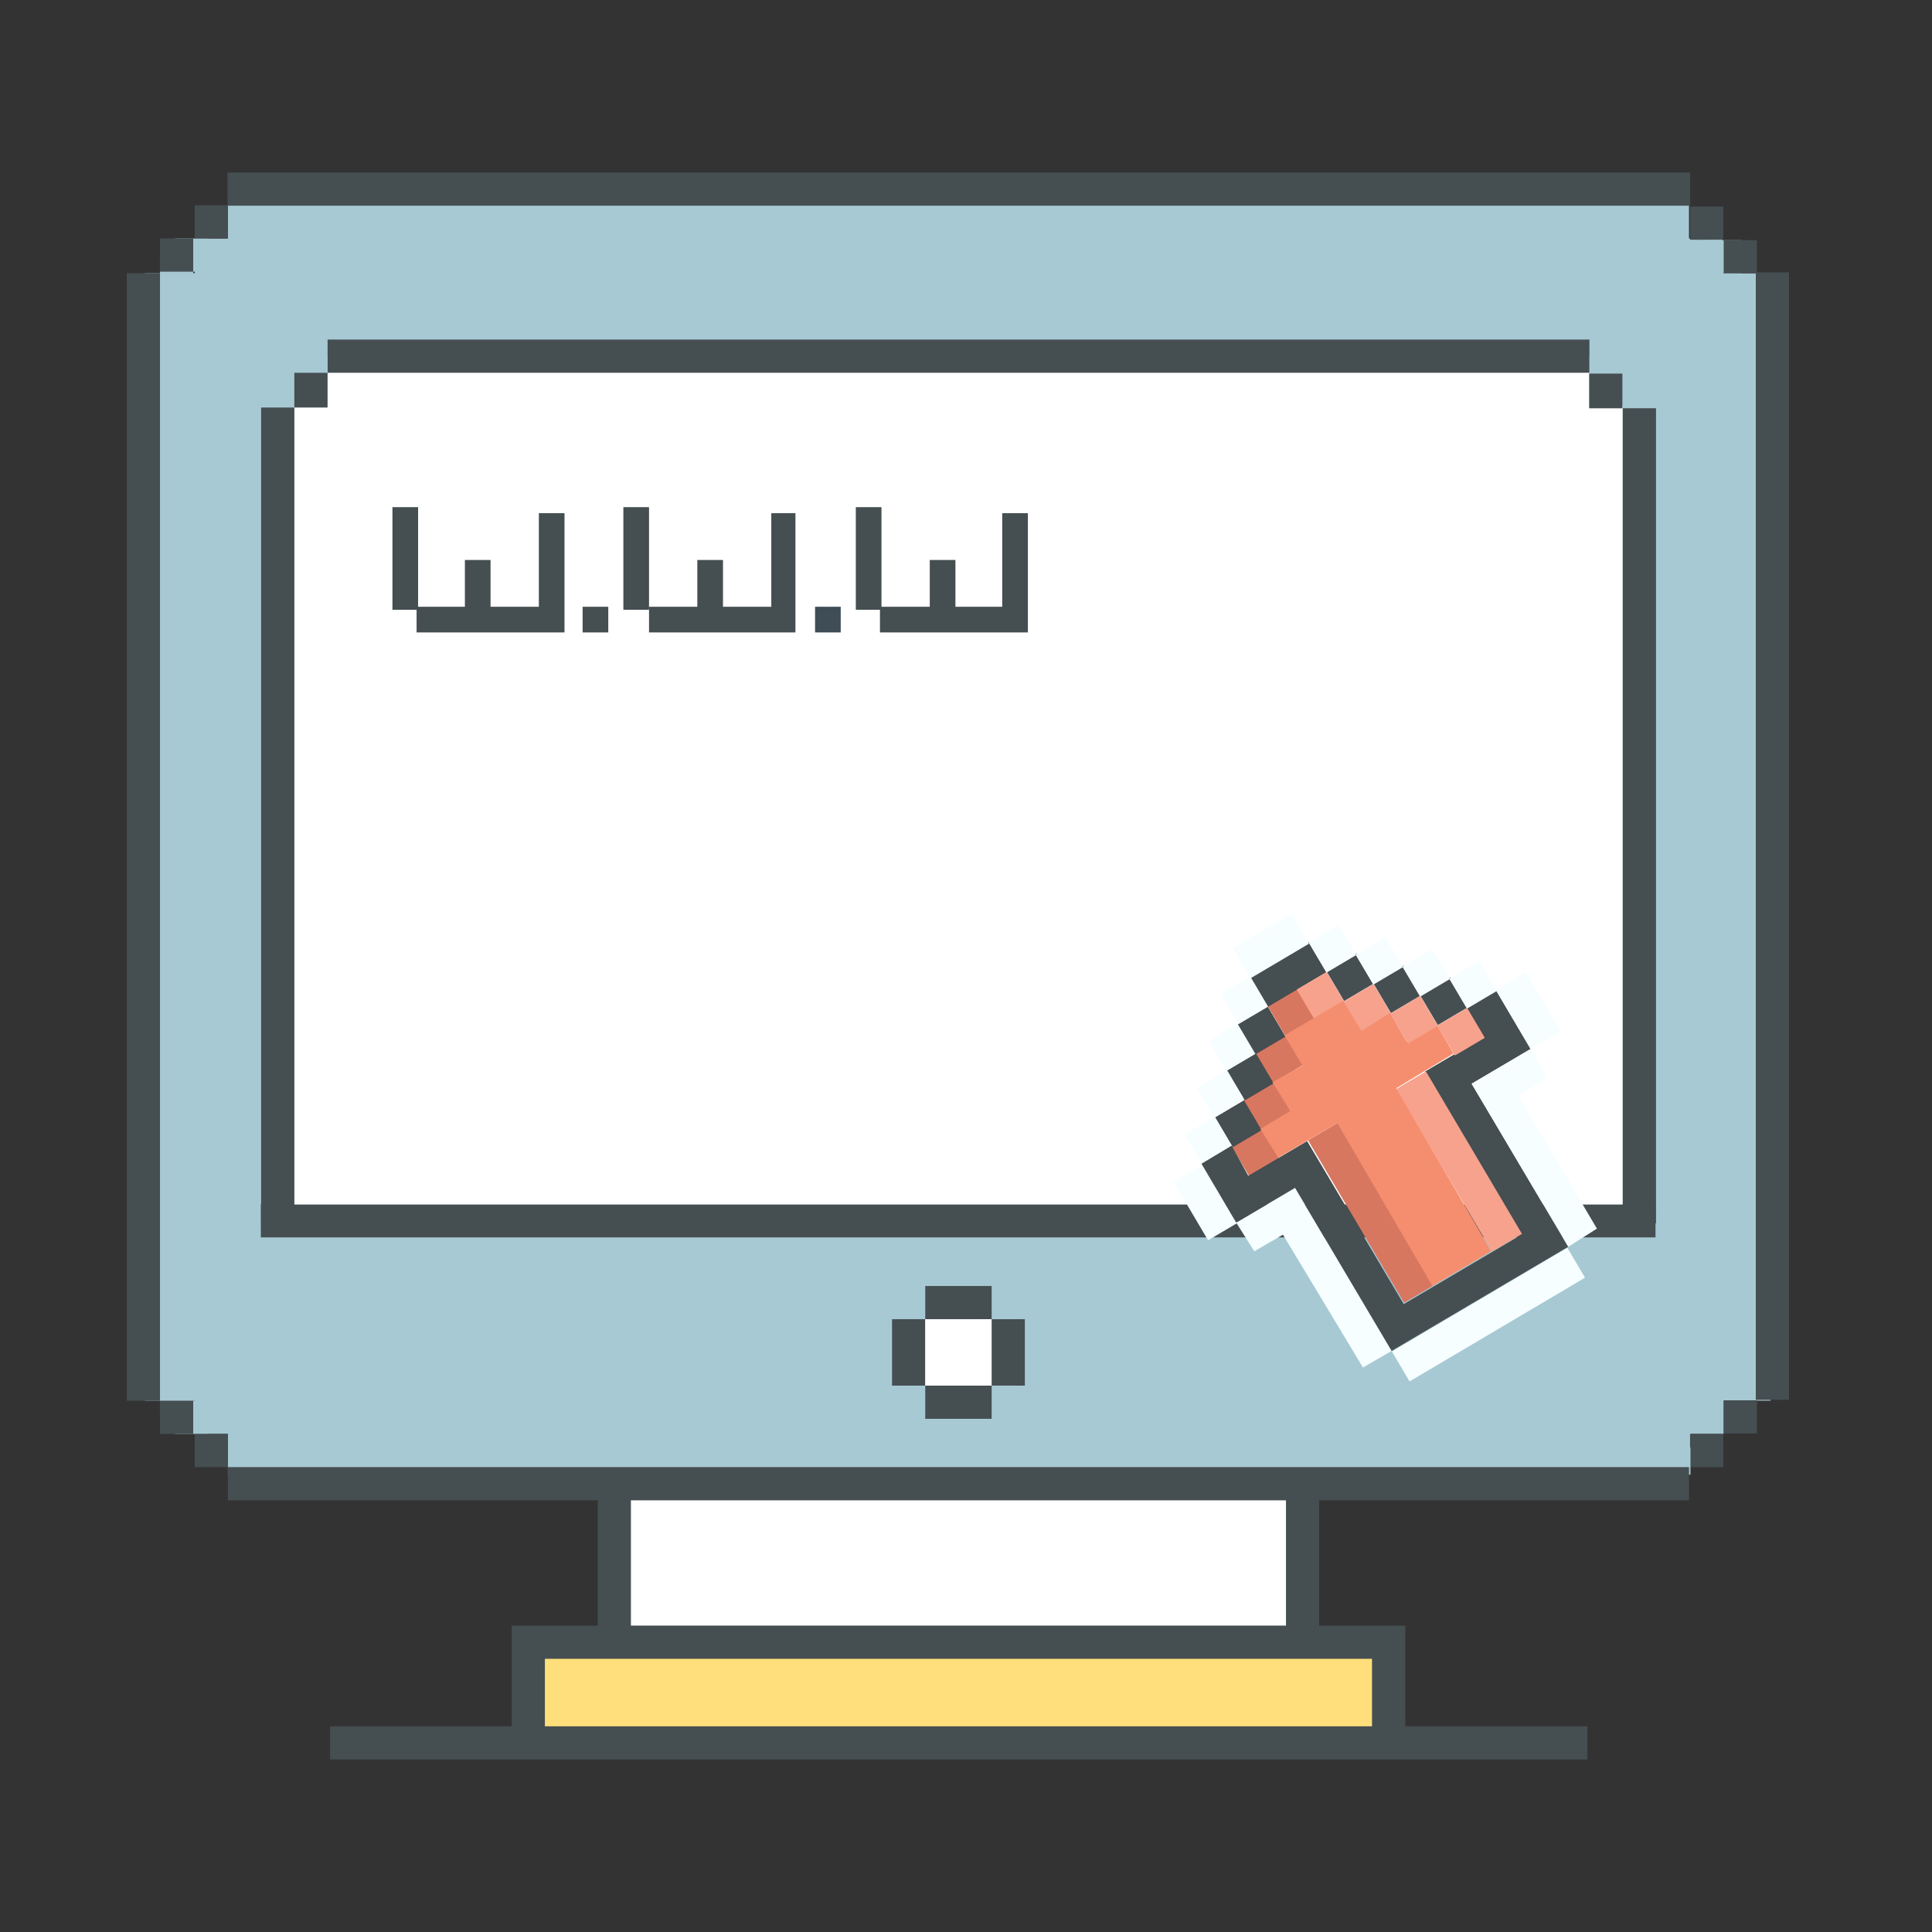 <?xml version="1.0" encoding="utf-8"?>
<!-- Generator: Adobe Illustrator 22.1.0, SVG Export Plug-In . SVG Version: 6.00 Build 0)  -->
<svg version="1.1" id="图层_1" xmlns="http://www.w3.org/2000/svg" xmlns:xlink="http://www.w3.org/1999/xlink" x="0px" y="0px"
	 viewBox="0 0 128 128" style="enable-background:new 0 0 128 128;" xml:space="preserve">
<rect x="0" y="0" width="128" height="128" fill="#333333" stroke="none"/>
<style type="text/css">
	.st0{fill:#F5A79B;}
	.st1{fill:#1CA1C4;}
	.st2{fill:#A7C9D4;}
	.st3{fill:#FFFFFF;}
	.st4{fill:#FFDF7B;}
	.st5{fill:#454E51;}
	.st6{fill:#3E4D56;}
	.st7{fill:#F7FEFF;}
	.st8{fill:#D87760;}
	.st9{fill:#F7A28D;}
	.st10{fill:#F58E6F;}
</style>
<rect x="41.6" y="98.7" class="st3" width="43.9" height="9.4"/>
<rect x="35.7" y="109.6" class="st4" width="55.6" height="5.1"/>
<rect x="9.6" y="18.1" class="st2" width="107.7" height="74.7"/>
<polygon class="st2" points="111.9,15.8 111.9,13.6 15.1,13.6 15.1,15.8 12.9,15.8 12.9,21.5 114.1,21.5 114.1,15.8 "/>
<rect x="12.9" y="87.3" class="st2" width="101.3" height="7.7"/>
<rect x="15.1" y="89.4" class="st2" width="96.9" height="7.8"/>
<rect x="62.4" y="-35.9" transform="matrix(6.123234e-17 -1 1 6.123234e-17 50.972 76.028)" class="st5" width="2.2" height="96.9"/>
<rect x="10.6" y="16.8" class="st2" width="2.2" height="2.2"/>
<rect x="116.4" y="18.1" transform="matrix(-1 -2.521388e-07 2.521388e-07 -1 234.926 110.843)" class="st5" width="2.2" height="74.7"/>
<rect x="111.9" y="13.6" transform="matrix(-1 -4.519020e-11 4.519020e-11 -1 226.07 29.483)" class="st5" width="2.2" height="2.2"/>
<rect x="113.1" y="15.8" transform="matrix(-1 -4.519020e-11 4.519020e-11 -1 228.498 33.911)" class="st2" width="2.2" height="2.2"/>
<rect x="62.4" y="73.8" transform="matrix(-1.836970e-16 1 -1 -1.836970e-16 178.972 51.972)" class="st5" width="2.2" height="83.3"/>
<polygon class="st5" points="33.9,107.7 33.9,108.8 33.9,109.9 33.9,115.8 36.1,115.8 36.1,109.9 90.9,109.9 90.9,115.5 93.1,115.5 
	93.1,109.9 93.1,108.8 93.1,107.7 "/>
<rect x="11.6" y="92.8" class="st2" width="2.2" height="2.2"/>
<rect x="111.9" y="95" transform="matrix(-1 4.436839e-11 -4.436839e-11 -1 226.07 192.202)" class="st5" width="2.2" height="2.2"/>
<rect x="114.1" y="92.8" transform="matrix(-1 4.436839e-11 -4.436839e-11 -1 230.498 187.774)" class="st5" width="2.2" height="2.2"/>
<polygon class="st5" points="64.9,85.2 63.5,85.2 61.3,85.2 61.3,87.4 63.5,87.4 64.9,87.4 65.7,87.4 65.7,85.2 "/>
<polygon class="st5" points="59.1,87.4 59.1,89.6 59.1,90.8 59.1,91.8 61.3,91.8 61.3,90.8 61.3,89.6 61.3,87.4 "/>
<polygon class="st5" points="64.7,91.8 63.5,91.8 61.3,91.8 61.3,94 63.5,94 64.7,94 65.7,94 65.7,91.8 "/>
<rect x="61.3" y="87.4" class="st3" width="4.5" height="4.4"/>
<rect x="62.4" y="34.7" transform="matrix(-1.836970e-16 1 -1 -1.836970e-16 144.381 17.381)" class="st5" width="2.2" height="92.4"/>
<polygon class="st3" points="105.3,26.9 105.3,23.6 21.7,23.6 21.7,26.9 19.5,26.9 19.5,79.8 107.5,79.8 107.5,26.9 "/>
<rect x="19.5" y="24.7" class="st5" width="2.2" height="2.3"/>
<rect x="17.3" y="27" class="st5" width="2.2" height="54"/>
<rect x="105.3" y="24.7" transform="matrix(-1 -4.724411e-11 4.724411e-11 -1 212.787 51.751)" class="st5" width="2.2" height="2.3"/>
<rect x="107.5" y="27" transform="matrix(-1 -1.820853e-07 1.820853e-07 -1 217.215 108.047)" class="st5" width="2.2" height="54"/>
<rect x="62.4" y="-18.2" transform="matrix(6.123234e-17 -1 1 6.123234e-17 39.903 87.097)" class="st5" width="2.2" height="83.6"/>
<rect x="26" y="33.6" class="st5" width="1.7" height="6.8"/>
<rect x="38.6" y="40.2" class="st5" width="1.7" height="1.7"/>
<rect x="30.8" y="37.1" class="st5" width="1.7" height="3.3"/>
<polygon class="st5" points="37.4,40.8 37.4,34 35.7,34 35.7,40.2 27.6,40.2 27.6,41.9 37.4,41.9 37.4,40.8 "/>
<rect x="41.3" y="33.6" class="st5" width="1.7" height="6.8"/>
<rect x="46.2" y="37.1" class="st5" width="1.7" height="3.3"/>
<polygon class="st5" points="52.7,40.8 52.7,34 51.1,34 51.1,40.2 43,40.2 43,41.9 52.7,41.9 52.7,40.8 "/>
<rect x="54" y="40.2" class="st6" width="1.7" height="1.7"/>
<rect x="56.7" y="33.6" class="st5" width="1.7" height="6.8"/>
<rect x="61.6" y="37.1" class="st5" width="1.7" height="3.3"/>
<polygon class="st5" points="68.1,40.8 68.1,34 66.4,34 66.4,40.2 58.3,40.2 58.3,41.9 68.1,41.9 68.1,40.8 "/>
<g>
	<rect x="78.7" y="77.4" transform="matrix(0.861 -0.509 0.509 0.861 -29.408 51.715)" class="st7" width="2.3" height="4.5"/>
	<rect x="78.9" y="74.4" transform="matrix(0.861 -0.509 0.509 0.861 -27.309 51.261)" class="st7" width="2.3" height="2.3"/>
	<polygon class="st7" points="85.8,78.7 81.9,81 83.1,82.9 85,81.8 90.3,90.6 92.2,89.5 	"/>
	<rect x="82" y="75.2" transform="matrix(0.861 -0.509 0.509 0.861 -27.282 52.946)" class="st8" width="2.3" height="2.3"/>
	<rect x="80.9" y="73.3" transform="matrix(0.861 -0.509 0.509 0.861 -26.453 52.09)" class="st5" width="2.3" height="2.3"/>
	<rect x="79.7" y="71.3" transform="matrix(0.861 -0.509 0.509 0.861 -25.624 51.235)" class="st7" width="2.3" height="2.3"/>
	<rect x="82.8" y="72.1" transform="matrix(0.861 -0.509 0.509 0.861 -25.598 52.92)" class="st8" width="2.3" height="2.3"/>
	<rect x="81.7" y="70.2" transform="matrix(0.861 -0.509 0.509 0.861 -24.769 52.064)" class="st5" width="2.3" height="2.3"/>
	<rect x="80.5" y="68.2" transform="matrix(0.861 -0.509 0.509 0.861 -23.94 51.209)" class="st7" width="2.3" height="2.3"/>
	<polygon class="st5" points="103.9,82.6 97.5,71.8 101.4,69.5 99.1,65.6 97.1,66.8 98.3,68.7 94.4,71 100.8,81.8 93,86.4 
		86.6,75.6 82.7,77.9 81.6,75.9 79.6,77.1 81.9,81 85.8,78.7 92.2,89.5 	"/>
	<rect x="89.7" y="74.1" transform="matrix(0.861 -0.509 0.509 0.861 -28.285 57.406)" class="st8" width="2.3" height="12.5"/>
	<rect x="83.6" y="69" transform="matrix(0.861 -0.509 0.509 0.861 -23.913 52.893)" class="st8" width="2.3" height="2.3"/>
	<rect x="82.4" y="67.1" transform="matrix(0.861 -0.509 0.509 0.861 -23.084 52.038)" class="st5" width="2.3" height="2.3"/>
	<rect x="81.3" y="65.1" transform="matrix(0.861 -0.509 0.509 0.861 -22.255 51.182)" class="st7" width="2.3" height="2.3"/>
	<rect x="84.4" y="65.9" transform="matrix(0.861 -0.509 0.509 0.861 -22.229 52.867)" class="st8" width="2.3" height="2.3"/>
	<rect x="83.1" y="63.4" transform="matrix(0.861 -0.509 0.509 0.861 -20.972 52.426)" class="st5" width="4.5" height="2.3"/>
	<rect x="86.3" y="64.8" transform="matrix(0.861 -0.509 0.509 0.861 -21.373 53.696)" class="st9" width="2.3" height="2.3"/>
	<rect x="81.9" y="61.5" transform="matrix(0.861 -0.509 0.509 0.861 -20.143 51.571)" class="st7" width="4.5" height="2.3"/>
	<rect x="95.5" y="70.7" transform="matrix(0.861 -0.509 0.509 0.861 -25.719 59.893)" class="st9" width="2.3" height="12.5"/>
	<rect x="89.4" y="65.6" transform="matrix(0.861 -0.509 0.509 0.861 -21.347 55.381)" class="st9" width="2.3" height="2.3"/>
	<rect x="88.3" y="63.6" transform="matrix(0.861 -0.509 0.509 0.861 -20.518 54.525)" class="st5" width="2.3" height="2.3"/>
	<rect x="87.1" y="61.7" transform="matrix(0.861 -0.509 0.509 0.861 -19.689 53.67)" class="st7" width="2.3" height="2.3"/>
	<rect x="91.8" y="85.9" transform="matrix(0.861 -0.509 0.509 0.861 -30.545 62.307)" class="st7" width="13.5" height="2.3"/>
	<polygon class="st10" points="93.2,69 92.1,67.1 90.2,68.3 89,66.3 85.1,68.6 86.3,70.6 84.3,71.7 85.5,73.6 83.5,74.8 84.7,76.7 
		88.6,74.4 94.9,85.2 98.8,82.9 92.5,72.1 96.3,69.8 95.2,67.9 	"/>
	<rect x="92.5" y="66.4" transform="matrix(0.861 -0.509 0.509 0.861 -21.321 57.065)" class="st9" width="2.3" height="2.3"/>
	<rect x="91.4" y="64.4" transform="matrix(0.861 -0.509 0.509 0.861 -20.491 56.21)" class="st5" width="2.3" height="2.3"/>
	<rect x="90.2" y="62.5" transform="matrix(0.861 -0.509 0.509 0.861 -19.662 55.354)" class="st7" width="2.3" height="2.3"/>
	<polygon class="st7" points="97.5,71.8 103.9,82.6 105.8,81.4 100.6,72.6 102.5,71.4 101.4,69.5 	"/>
	<rect x="95.6" y="67.2" transform="matrix(0.861 -0.509 0.509 0.861 -21.294 58.75)" class="st9" width="2.3" height="2.3"/>
	<rect x="94.5" y="65.2" transform="matrix(0.861 -0.509 0.509 0.861 -20.465 57.894)" class="st5" width="2.3" height="2.3"/>
	<rect x="93.3" y="63.3" transform="matrix(0.861 -0.509 0.509 0.861 -19.636 57.039)" class="st7" width="2.3" height="2.3"/>
	<rect x="96.4" y="64.1" transform="matrix(0.861 -0.509 0.509 0.861 -19.61 58.723)" class="st7" width="2.3" height="2.3"/>
	<rect x="100.1" y="64.7" transform="matrix(0.861 -0.509 0.509 0.861 -19.998 60.836)" class="st7" width="2.3" height="4.5"/>
</g>
<rect x="15.1" y="95.9" class="st2" width="96.9" height="1.8"/>
<polygon class="st5" points="111.9,97.2 15.1,97.2 15.1,99.4 39.6,99.4 39.6,108.9 41.8,108.9 41.8,99.4 85.2,99.4 85.2,109.1 
	87.4,109.1 87.4,99.4 111.9,99.4 "/>
<polygon class="st3" points="64.9,87.4 64.9,89.6 64.9,90.8 64.9,91.8 67.2,91.8 67.2,90.8 67.2,89.6 67.2,87.4 "/>
<polygon class="st5" points="65.7,87.4 65.7,89.6 65.7,90.8 65.7,91.8 67.9,91.8 67.9,90.8 67.9,89.6 67.9,87.4 "/>
<rect x="11.6" y="15.8" class="st2" width="2.2" height="2.2"/>
<rect x="10.6" y="15.8" class="st5" width="2.2" height="2.2"/>
<rect x="12.9" y="13.6" class="st5" width="2.2" height="2.2"/>
<rect x="12.9" y="95" class="st5" width="2.2" height="2.2"/>
<rect x="10.6" y="91.8" class="st2" width="2.2" height="2.2"/>
<rect x="10.6" y="92.8" class="st5" width="2.2" height="2.2"/>
<rect x="8.4" y="18.1" class="st5" width="2.2" height="74.7"/>
<rect x="114.1" y="15.8" transform="matrix(-1 -4.519020e-11 4.519020e-11 -1 230.498 33.911)" class="st5" width="2.2" height="2.2"/>
</svg>
